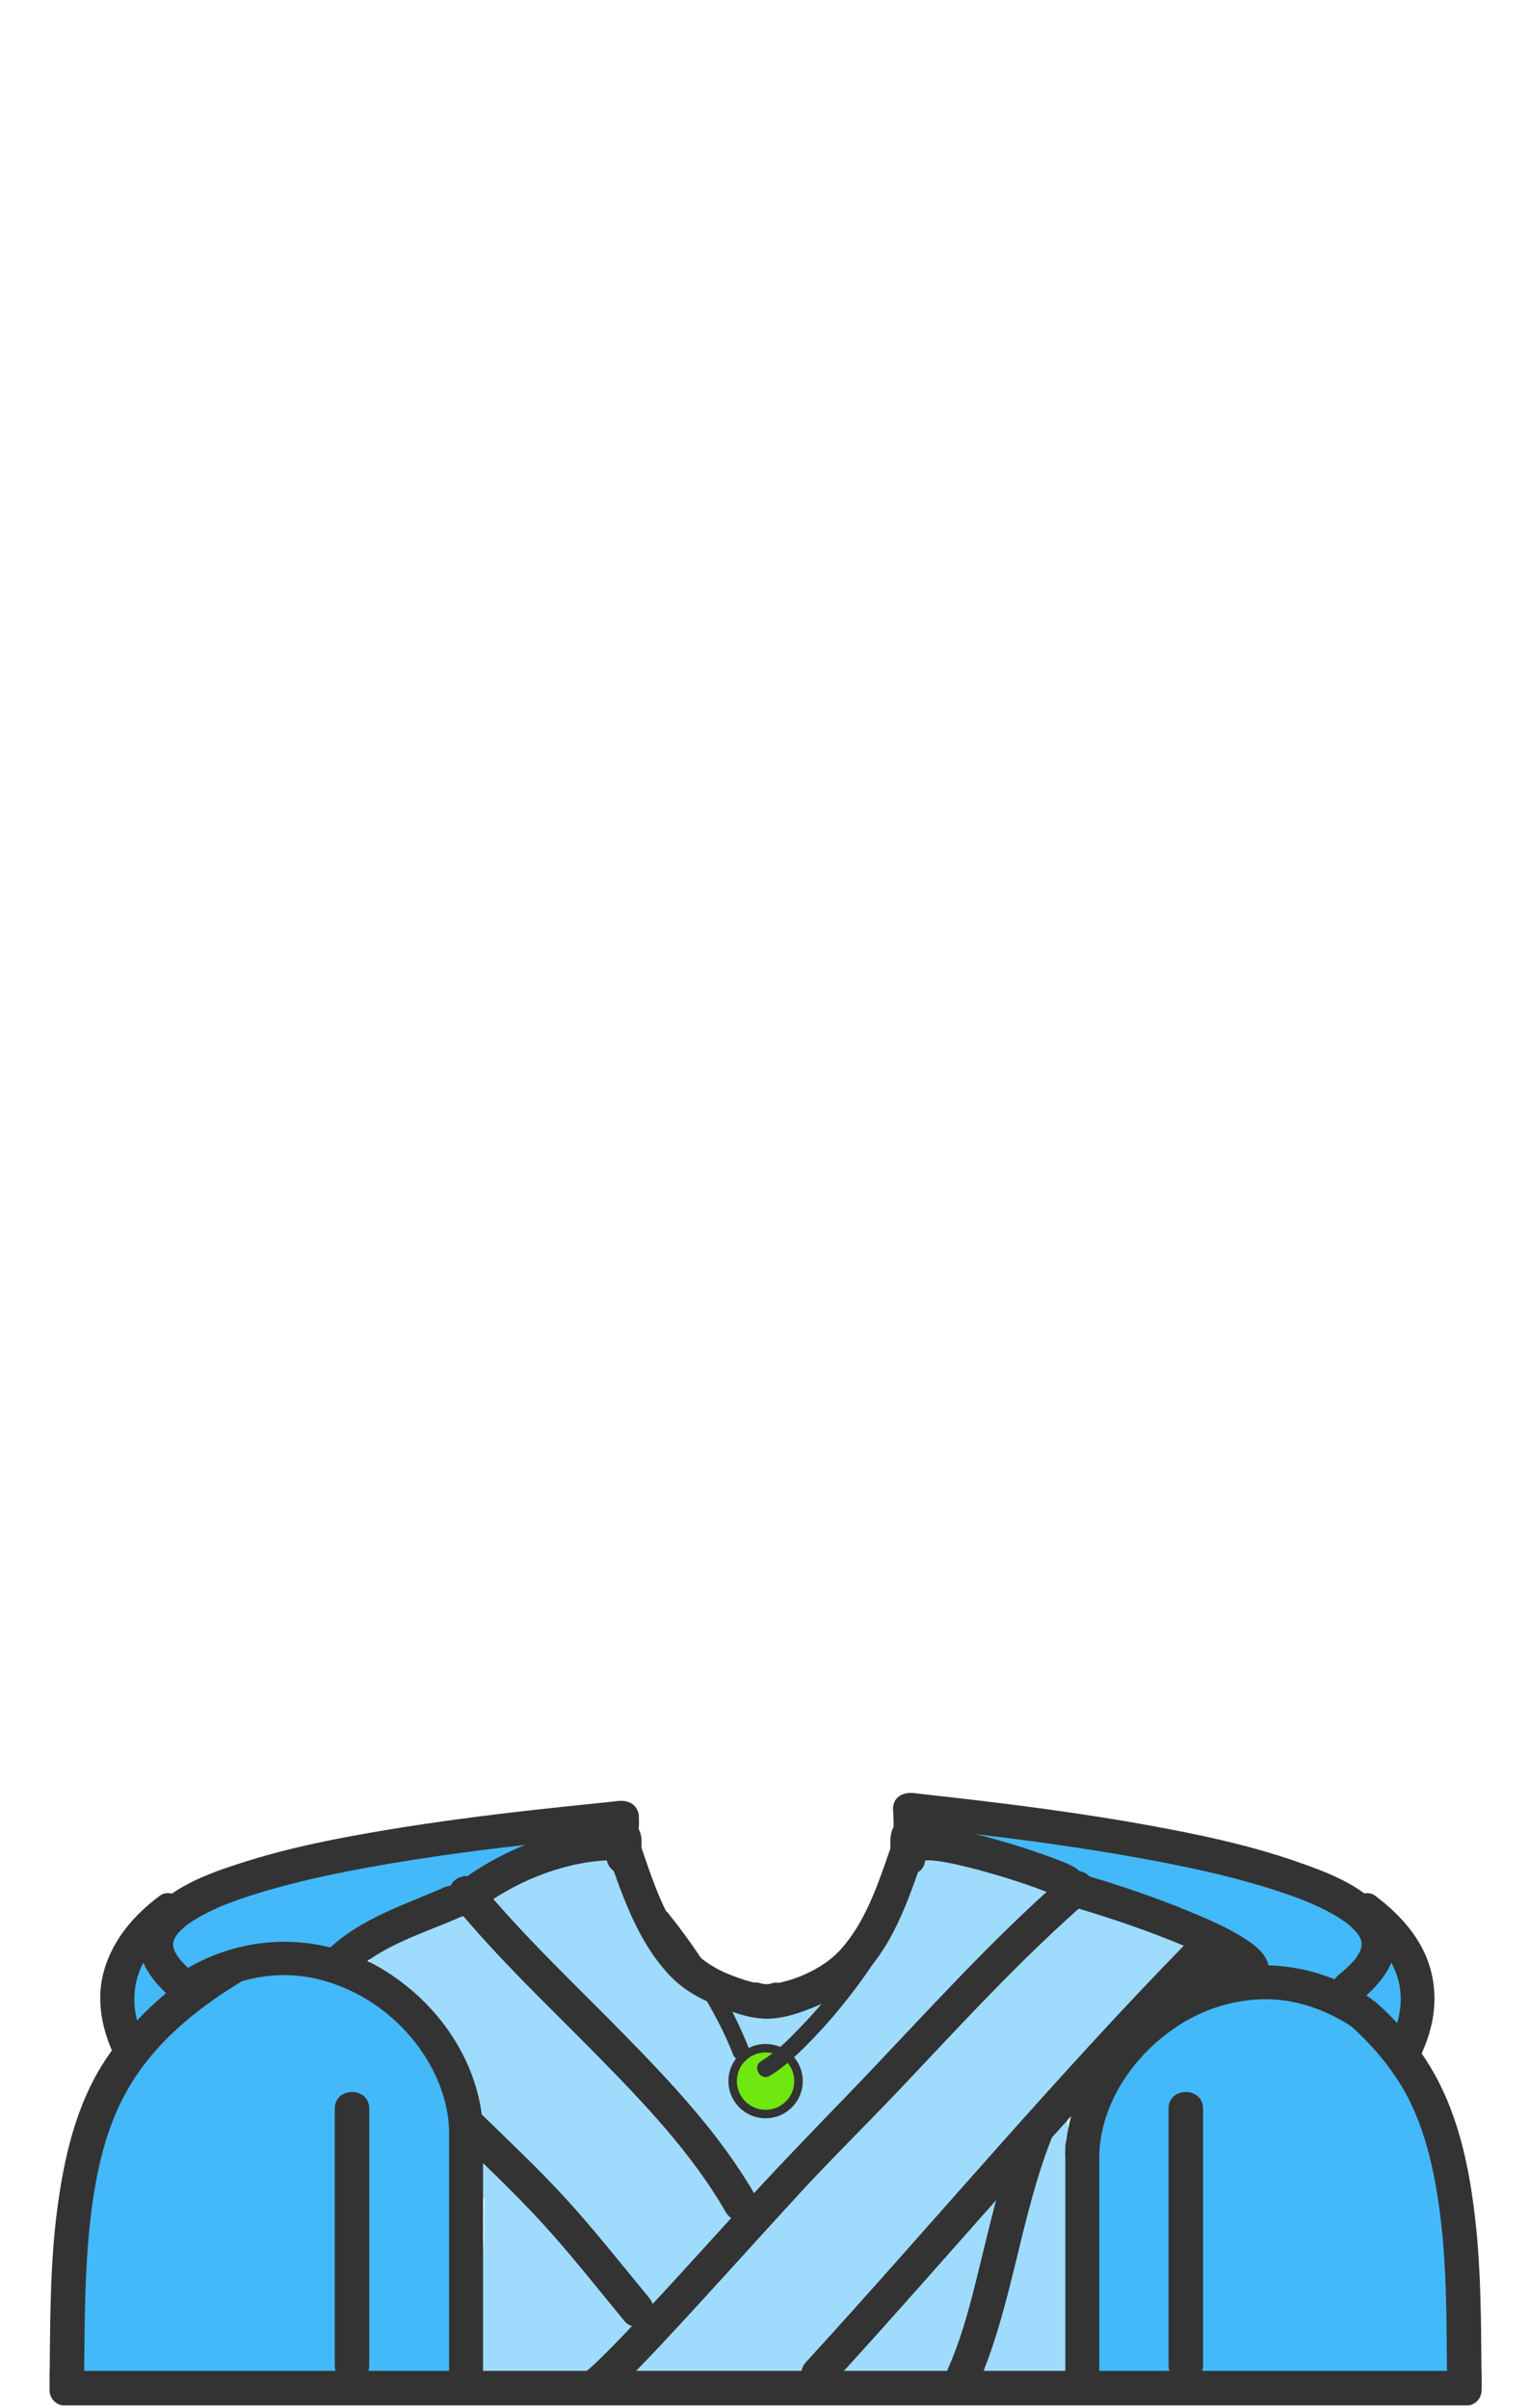 <?xml version="1.0" encoding="UTF-8"?>
<svg width="901px" height="1418px" viewBox="0 0 901 1418" version="1.1" xmlns="http://www.w3.org/2000/svg" xmlns:xlink="http://www.w3.org/1999/xlink">
    <!-- Generator: Sketch 51.3 (57544) - http://www.bohemiancoding.com/sketch -->
    <title>robe</title>
    <desc>Created with Sketch.</desc>
    <defs></defs>
    <g id="Page-1" stroke="none" stroke-width="1" fill="none" fill-rule="evenodd">
        <g id="robe" transform="translate(1, 1)">
            <path d="M727.177,1146.814 C718.789,1141.251 707.674,1140.513 697.588,1140.081 C678.331,1130.025 661.132,1115.562 639.931,1110.052 C628.181,1106.996 617.071,1104.445 606.073,1099.129 C594.516,1093.544 583.243,1087.961 570.344,1086.505 C565.086,1085.912 560.631,1091.075 560.224,1095.948 C559.851,1095.962 559.476,1095.957 559.104,1095.975 C555.611,1091.138 548.166,1088.792 543.519,1094.221 C530.906,1108.959 515.908,1122.89 508.068,1140.976 C506.737,1144.049 506.333,1147.259 507.524,1150.131 C506.8,1151.5 506.091,1152.876 505.397,1154.26 C502.602,1157.064 499.803,1159.864 496.953,1162.618 C494.756,1164.744 492.502,1166.811 490.195,1168.816 C489.159,1168.474 488.07,1168.325 486.98,1168.375 C485.666,1166.59 483.813,1165.229 481.614,1164.752 C469.757,1162.183 455.699,1168.146 446.359,1177.466 C433.687,1172.479 420.57,1168.933 407.012,1170.611 C405.923,1169.873 404.868,1169.085 403.852,1168.25 C400.234,1165.258 396.786,1162.065 393.525,1158.688 C391.53,1156.619 390.727,1155.687 389.525,1153.91 C389.261,1153.516 389.015,1153.11 388.788,1152.694 C389.301,1146.899 384.899,1142.959 380.048,1142.105 C376.84,1135.242 373.614,1128.425 369.709,1121.949 C368.028,1115.857 366.132,1109.839 363.253,1104.296 C363.768,1103.061 363.987,1101.646 363.779,1100.051 C363.66,1099.15 363.51,1098.253 363.33,1097.362 L363.416,1097.35 C362.774,1093.56 362.616,1089.651 362.062,1085.837 C361.423,1081.441 356.356,1078.378 352.266,1078.378 C349.911,1078.362 347.632,1079.203 345.851,1080.744 C342.007,1080.556 337.967,1081.46 334.301,1082.635 C332.487,1082.989 330.818,1083.672 329.205,1084.487 C322.809,1087.024 316.667,1090.175 310.474,1093.154 C309.028,1093.849 307.574,1094.524 306.111,1095.184 L305.589,1095.421 L305.235,1095.565 C304.459,1095.875 303.677,1096.169 302.889,1096.445 C299.207,1092.011 292.434,1090.138 288.193,1095.577 C287.66,1096.26 287.137,1096.95 286.623,1097.647 C286.616,1097.643 286.61,1097.639 286.604,1097.633 L286.447,1097.889 C283.259,1102.234 280.472,1106.758 277.906,1111.405 C276.99,1112.965 276.14,1114.562 275.358,1116.193 C273.21,1120.364 271.187,1124.613 269.173,1128.907 C263.249,1127.799 256.995,1127.822 251.1,1128.157 C242.499,1128.647 233.663,1130.032 225.909,1133.947 C222.1,1135.87 220.407,1140.631 221.098,1144.819 C219.982,1146.071 219.015,1147.456 218.284,1149.021 C215.366,1155.28 215.875,1163.014 221.487,1167.667 C225.227,1170.768 229.782,1172.079 234.425,1172.017 C244.194,1185.557 253.75,1199.248 263.962,1212.459 C265.786,1214.813 267.632,1217.152 269.497,1219.474 C271.524,1235.55 273.98,1251.566 277.078,1267.475 C278.797,1276.304 280.322,1286.012 284.234,1294.366 C283.909,1302.081 283.948,1309.83 283.984,1317.572 C283.571,1322.473 283.271,1327.381 283.218,1332.298 C279.367,1345.882 278.247,1360.516 279.119,1373.666 C279.308,1376.509 280.505,1378.822 282.231,1380.506 C282.252,1386.801 282.352,1393.099 282.506,1399.402 C282.641,1404.936 287.025,1409.56 292.665,1409.56 C298.407,1409.56 301.857,1405.314 302.712,1400.147 C302.837,1400.11 302.958,1400.059 303.081,1400.014 C303.519,1402.697 305.048,1405.202 307.854,1406.818 C317.819,1412.557 329.061,1414.107 340.402,1413.249 C351.891,1412.382 362.852,1408.765 374.23,1407.409 C376.467,1407.147 378.711,1406.952 380.96,1406.824 C381.725,1407.287 382.556,1407.631 383.425,1407.843 C394.36,1410.424 407.799,1411.181 419.57,1408.071 C422.222,1408.221 424.873,1408.348 427.525,1408.429 C442.74,1418.469 463.205,1412.434 479.852,1408.049 C505.158,1406.863 530.246,1402.158 555.606,1401.52 C566.138,1402.497 576.641,1402.874 587.049,1399.965 C589.079,1403.909 593.532,1406.822 598.778,1405.812 C599.269,1405.717 599.762,1405.612 600.257,1405.504 C604.367,1408.174 610.495,1407.67 613.898,1403.99 C614.511,1404.106 615.122,1404.254 615.727,1404.456 C620.546,1406.073 627.394,1402.632 628.224,1397.361 C635.12,1353.523 631.423,1309.359 629.264,1265.304 C629.189,1263.782 628.846,1262.444 628.312,1261.273 C628.093,1253.711 627.741,1246.153 627.255,1238.603 C632.183,1231.138 637.121,1223.689 642.333,1216.471 C653.911,1205.168 666.189,1194.175 674.607,1180.355 C676.701,1176.917 676.336,1172.433 674.028,1169.237 C674.145,1169.115 674.257,1168.99 674.374,1168.867 C675.05,1168.131 675.625,1167.308 676.082,1166.42 C677.951,1166.097 679.823,1165.805 681.694,1165.574 C688.757,1164.705 695.877,1164.508 702.996,1164.665 L703.094,1164.706 C704.817,1165.385 706.628,1165.354 708.331,1164.848 C712.916,1165.056 717.494,1165.375 722.049,1165.747 C732.831,1166.625 734.935,1151.958 727.177,1146.814 Z M370.496,1356.09 C360.765,1345.009 351.391,1333.626 342.98,1321.556 C346.331,1322.699 349.655,1323.919 352.95,1325.215 C353.676,1325.504 354.442,1325.682 355.221,1325.743 C361.056,1333.662 366.906,1341.569 373.122,1349.202 C372.09,1351.435 371.213,1353.737 370.496,1356.09 Z" id="Shape" fill-opacity="0.511" fill="#43B9F9" fill-rule="nonzero"></path>
            <path d="M370.962,1068.63 C370.379,1069.086 369.79,1069.529 369.199,1069.971 C369.807,1070.907 370.398,1071.7 370.962,1072.263 C374.519,1075.82 375.332,1065.212 370.962,1068.63 Z" id="Shape" fill="#54361F" fill-rule="nonzero"></path>
            <path d="M852.048,1376.753 C852.678,1375.601 853.395,1374.524 854.083,1373.373 C856.42,1369.465 855.852,1365.603 853.76,1362.771 C855.418,1340.21 853.233,1317.741 848.142,1295.735 C851.383,1292.592 852.821,1287.041 850.02,1283.202 C848.685,1281.369 847.371,1279.52 846.08,1277.656 C846.603,1276.42 846.832,1275.007 846.667,1273.431 C845.409,1261.554 841.297,1251.139 835.668,1241.503 C833.9,1234.944 832.223,1228.354 830.05,1221.966 C828.222,1216.598 822.614,1214.308 817.8,1215.034 C817.193,1214.476 816.567,1213.937 815.924,1213.42 C815.229,1212.866 814.473,1212.392 813.672,1212.007 C810.061,1207.714 806.438,1203.432 802.952,1199.082 C802.84,1198.901 802.741,1198.715 802.612,1198.544 C801.861,1197.557 801.077,1196.597 800.26,1195.664 C798.748,1193.718 797.274,1191.743 795.839,1189.74 C793.906,1187.034 791.239,1185.14 788.144,1184.772 C781.096,1179.749 772.983,1175.832 764.989,1174.315 C765.03,1173.945 765.056,1173.572 765.056,1173.193 C765.053,1168.739 764.875,1164.228 764.077,1159.963 C769.114,1162.361 774.164,1164.729 779.229,1167.067 C780.933,1167.853 782.709,1168.306 784.449,1168.339 C785.954,1169.485 787.433,1170.664 788.887,1171.875 C790.999,1173.634 793.041,1175.475 795.007,1177.395 C795.213,1178.152 795.5,1178.915 795.903,1179.676 C798.953,1185.455 803.084,1190.625 807.65,1195.278 C813.377,1201.115 824.714,1196.852 825.288,1189.34 C831.481,1188.248 835.524,1180.895 832.41,1174.163 C832.094,1173.48 831.756,1172.811 831.418,1172.142 C831.547,1169.609 830.778,1166.956 828.791,1164.658 C827.254,1162.883 825.52,1161.332 823.676,1159.916 C822.274,1158.068 820.818,1156.262 819.31,1154.499 C819.134,1154.299 818.951,1154.106 818.76,1153.92 C819.443,1149.88 817.347,1145.977 813.866,1143.428 C794.071,1128.92 777.377,1109.504 753.614,1101.577 C751.058,1100.33 748.467,1099.156 745.843,1098.058 C741.617,1096.292 737.297,1094.794 733.011,1093.216 C731.155,1093.757 729.255,1094.131 727.332,1094.332 C715.678,1095.566 703.246,1092.266 692.155,1087.519 C685.625,1090.383 677.83,1090.103 671.057,1086.526 C669.575,1085.744 668.077,1084.994 666.562,1084.278 C665.623,1083.927 662.689,1082.742 662.023,1082.514 C658.096,1081.177 654.128,1079.966 650.104,1078.954 C641.477,1076.784 632.677,1074.881 623.884,1073.511 C610.491,1071.424 597.571,1067.378 584.539,1063.766 C579.233,1067.015 572.547,1068.076 565.884,1066.845 C557.964,1065.381 550.471,1062.308 542.551,1060.845 C539.762,1060.329 537.258,1059.174 535.082,1057.571 C534.177,1059 533.64,1060.663 533.484,1062.371 C533.229,1062.703 532.994,1063.043 532.784,1063.398 C530.448,1067.388 531.242,1070.159 534.217,1073.524 C535.23,1074.98 536.207,1076.455 537.421,1077.773 C541.1,1081.765 547.202,1081.436 551.186,1078.278 C552.348,1077.544 553.582,1076.93 554.812,1076.313 C555.265,1076.082 555.696,1075.808 556.097,1075.496 C567.708,1078.931 578.958,1083.543 590.607,1086.902 C593.182,1088.418 595.9,1089.68 598.795,1090.882 C600.872,1091.745 603.096,1091.527 605.1,1090.652 C611.202,1092.426 617.431,1093.686 623.673,1094.904 C628.461,1097.37 633.139,1100.042 637.694,1102.915 C647.86,1109.345 659.688,1113.096 670.849,1117.382 C682.137,1121.718 692.812,1127.104 704.413,1130.682 C707.884,1131.752 711.373,1132.756 714.863,1133.754 C715.218,1133.973 715.582,1134.201 715.936,1134.418 C723.38,1138.951 730.982,1143.209 738.686,1147.278 C737.33,1150.833 737.687,1155.061 740.802,1158.138 C740.793,1158.983 740.872,1159.828 741.036,1160.657 C741.436,1162.661 741.855,1164.653 742.325,1166.63 C742.238,1166.575 742.161,1166.506 742.073,1166.455 C736.984,1163.474 731.365,1165.589 728.175,1170.101 C727.458,1171.114 726.73,1172.254 725.969,1173.423 C714.542,1168.727 701.882,1174.699 692.107,1181.926 C689.585,1178.905 685.357,1176.814 681.42,1178.3 C659.151,1186.706 652.221,1214.161 648.062,1235.18 C642.005,1265.779 635.676,1297.099 641.139,1328.281 C641.584,1330.829 642.987,1332.695 644.848,1333.906 C640.01,1344.086 640.746,1356.248 641.961,1367.161 C642.751,1374.237 644.108,1381.177 645.078,1388.136 C641.363,1395 644.469,1402.851 647.582,1409.27 C651.581,1417.519 662.648,1414.763 665.713,1407.712 C669.347,1408.514 673.377,1407.462 675.867,1404.272 C680.711,1405.322 685.628,1405.864 690.207,1404.458 C690.776,1404.278 691.33,1404.055 691.865,1403.79 C693.149,1404.458 694.636,1404.844 696.31,1404.82 C703.976,1404.716 711.489,1403.444 718.977,1402.027 C723.514,1401.927 728.045,1401.711 732.543,1401.246 C739.077,1407.33 748.784,1409.936 757.272,1411.568 C766.793,1413.4 776.778,1414.321 786.376,1412.584 C791.641,1411.632 794.619,1405.508 793.586,1400.613 C797.236,1401.025 800.911,1401.317 804.596,1401.495 C818.19,1404.537 832.048,1406.527 845.298,1402.427 C851.225,1400.593 854.146,1394.108 851.99,1388.773 C851.947,1388.418 851.886,1388.066 851.807,1387.717 C852.91,1385.163 852.899,1382.317 851.685,1379.624 C851.775,1378.91 851.861,1378.195 851.954,1377.48 C851.996,1377.179 852.025,1376.951 852.048,1376.753 Z M358.5,1068.5 C351.045,1068.64 343.601,1068.513 336.16,1068.248 C334.743,1068.382 333.326,1068.521 331.913,1068.692 C331.429,1068.751 331.067,1068.793 330.789,1068.825 C327.993,1069.233 325.2,1069.658 322.408,1070.096 C314.293,1071.367 306.166,1072.605 297.999,1073.5 L297.355,1073.569 L296.769,1073.671 C294.975,1073.979 293.182,1074.294 291.394,1074.643 C288.414,1075.225 285.44,1075.844 282.456,1076.406 C267.234,1079.269 252.196,1080.296 236.776,1081.101 C233.268,1081.284 229.75,1081.398 226.248,1081.688 C225.084,1081.785 219.21,1082.668 225.314,1081.644 C223.606,1081.93 221.763,1082.134 220.112,1082.679 C212.775,1085.1 206.995,1087.578 199,1088 C195.865,1088.165 192.858,1087.562 190.113,1086.375 C186.04,1088.893 182.059,1091.557 178.178,1094.361 C176.551,1093.335 174.675,1092.693 172.79,1092.601 C163.47,1092.145 150.519,1096.28 143.15,1103.997 C136.015,1107.002 129.407,1112.253 123.617,1117.372 C116.6,1119.442 109.953,1124.26 104.518,1129.116 C93.863,1130.185 85.22,1139.385 79.556,1149.287 C72.998,1160.751 66.059,1178.9 70.886,1192.149 L70.956,1192.119 C71.235,1192.934 71.552,1193.753 71.91,1194.576 C76.497,1205.118 94.402,1197.521 90.477,1186.748 C89.839,1184.995 89.758,1182.833 89.979,1180.625 C90.041,1180.631 90.101,1180.641 90.163,1180.645 C99.296,1181.257 106.108,1175.233 111.084,1167.311 C112.755,1166.608 114.384,1165.791 115.964,1164.87 C113.078,1169.701 110.9,1174.879 110.47,1180.486 C99.309,1191.938 89.816,1205.08 78.915,1216.806 C78.655,1217.085 78.416,1217.37 78.193,1217.66 C76.808,1218.127 75.444,1218.944 74.173,1220.193 C69.705,1224.589 66.386,1229.97 63.714,1235.733 C60.935,1236.913 58.654,1239.222 58.016,1242.285 C53.797,1262.561 44.674,1281.452 41.085,1301.885 C40.734,1303.879 40.831,1305.876 41.368,1307.685 C39.843,1312.599 38.683,1317.647 38.013,1322.872 C37.447,1327.275 41.532,1331.585 45.471,1332.668 C46.265,1332.886 47.028,1332.995 47.768,1333.028 C47.033,1339.376 46.452,1345.736 46.402,1352.136 C46.374,1355.687 46.513,1359.575 47.152,1363.358 C46.478,1364.66 46.131,1366.105 46.14,1367.571 C46.217,1380.058 47.647,1392.537 49.89,1404.811 C50.692,1409.203 55.471,1412.27 59.686,1412.27 C65.694,1412.27 69.224,1407.613 69.845,1402.112 C69.906,1401.575 69.952,1401.038 70.001,1400.504 C71.947,1399.602 73.557,1398.106 74.6,1396.231 C74.774,1396.131 74.94,1396.021 75.108,1395.912 C77.335,1399.424 80.21,1402.475 83.704,1403.78 C87.843,1406.388 93.64,1407.281 98.136,1407.707 C120.239,1409.791 141.937,1404.318 163.985,1404.144 C167.589,1404.116 170.194,1402.561 171.813,1400.33 C171.918,1400.35 172.014,1400.379 172.12,1400.394 C193.039,1403.592 214.907,1401.421 235.105,1408.521 C237.887,1409.499 240.362,1409.197 242.362,1408.106 C248.316,1411.027 257.237,1408.209 257.433,1399.65 C262.389,1400.707 267.949,1398.417 269.274,1392.623 C269.734,1390.576 270.129,1388.514 270.457,1386.442 C272.047,1384.645 273.03,1382.303 273.024,1379.763 C272.989,1366.552 272.282,1353.367 271.629,1340.18 C273.61,1338.465 274.976,1336.037 275.055,1333.032 C275.595,1312.565 272.386,1292.376 270.314,1272.077 C269.96,1268.618 268.394,1265.498 265.799,1263.655 C265.565,1261.665 265.328,1259.675 265.089,1257.685 C265.405,1257.44 265.71,1257.185 265.984,1256.912 C272.676,1250.215 269.112,1236.525 267.242,1228.281 C265.113,1218.894 261.26,1209.746 256.513,1201.395 C248.242,1186.844 235.028,1173.571 218.792,1168.489 C209.805,1163.087 200.027,1159.098 189.72,1158.299 C187.461,1158.123 185.168,1159.069 183.367,1160.543 L182.266,1160.045 C192.287,1152.802 200.898,1142.906 210.682,1135.802 C214.088,1133.329 217.686,1131.133 221.505,1129.358 C224.982,1127.742 232.832,1128.647 237.738,1127.874 C243.063,1127.034 247.257,1124.678 250.951,1120.776 C251.936,1119.736 252.843,1118.631 253.829,1117.594 C253.547,1117.945 253.931,1117.724 254.172,1117.498 C254.879,1117.448 255.936,1117.312 256.091,1117.323 C262.572,1117.706 265.821,1112.92 265.878,1107.896 C266.585,1107.332 267.305,1106.784 268.037,1106.253 C273.981,1103.713 279.955,1101.243 285.957,1098.844 C291.172,1097.871 296.484,1097.415 301.722,1096.537 C310.067,1095.138 317.962,1091.324 325.764,1088.218 C329.569,1086.701 333.716,1085.009 337.942,1083.991 C343.38,1084.312 348.821,1084.574 354.287,1083.434 C358.377,1082.579 360.756,1079.268 361.4,1075.595 C361.717,1075.353 362.356,1074.848 362.532,1074.723 C364.779,1073.15 367.008,1071.604 369.197,1069.971 C368.565,1068.998 367.912,1067.868 367.246,1066.664 C364.472,1067.819 361.505,1068.442 358.5,1068.5 Z" id="Shape" fill="#43B9F9" fill-rule="nonzero"></path>
            <circle id="Oval" stroke="#333333" stroke-width="5" fill="#6EE80F" fill-rule="nonzero" cx="449.841" cy="1224.663" r="19.397"></circle>
            <path d="M452.314,1221.534 C461.686,1215.865 469.759,1207.902 477.338,1200.086 C487.564,1189.538 496.929,1178.139 505.605,1166.29 C513.784,1155.12 521.384,1143.29 526.901,1130.559 C530.735,1121.711 534.492,1110.99 531.488,1101.338 C529.579,1095.201 519.924,1097.821 521.845,1103.996 C524.228,1111.652 520.308,1121.094 517.058,1128.228 C511.551,1140.32 504.078,1151.536 496.248,1162.228 C488.315,1173.062 479.572,1183.336 470.267,1193.014 C463.314,1200.245 455.905,1207.674 447.267,1212.899 C441.759,1216.231 446.782,1224.881 452.314,1221.534 Z M440.39,1206.405 C429.15,1177.426 411.758,1149.833 392.373,1125.637 C388.34,1120.604 381.312,1127.728 385.302,1132.707 C394.604,1144.317 402.828,1156.796 410.516,1169.52 C418.149,1182.154 425.4,1195.279 430.747,1209.063 C433.053,1215.009 442.725,1212.426 440.39,1206.405 Z M871.397,1392.266 C871.142,1365.131 871.06,1337.977 868.277,1310.953 C865.292,1281.959 859.855,1252.244 846.68,1226.004 C837.258,1207.234 823.954,1191.303 808.5,1177.518 C802.058,1181.152 795.161,1184.506 788.163,1186.758 C801.547,1197.761 813.458,1210.364 822.865,1225.202 C838.013,1249.074 843.956,1277.814 847.349,1305.528 C850.865,1334.278 850.844,1363.322 851.078,1392.265 C851.108,1395.88 851.148,1399.497 851.188,1403.104 C851.26,1408.427 854.643,1411.586 858.647,1412.582 C860.495,1413.05 862.465,1413.04 864.293,1412.582 C868.266,1411.587 871.567,1408.428 871.506,1403.104 C871.468,1399.488 871.427,1395.881 871.397,1392.266 Z" id="Shape" fill="#333333" fill-rule="nonzero"></path>
            <path d="M871.508,1406.152 C871.57,1411.476 868.268,1414.634 864.295,1415.631 L35.389,1415.631 C31.417,1414.635 28.115,1411.477 28.176,1406.152 C28.217,1402.546 28.257,1398.928 28.288,1395.312 L871.398,1395.312 C871.427,1398.929 871.468,1402.536 871.508,1406.152 Z" id="Shape" fill="#333333" fill-rule="nonzero"></path>
            <path d="M687.147,1240.899 L687.147,1391.908 C687.147,1405.011 707.465,1405.011 707.465,1391.908 L707.465,1389.898 C707.465,1376.794 687.147,1376.794 687.147,1389.898 L687.147,1391.908 C687.147,1405.011 707.465,1405.011 707.465,1391.908 L707.465,1240.899 C707.466,1227.797 687.147,1227.797 687.147,1240.899 Z M196.133,1240.899 L196.133,1391.908 C196.133,1405.011 216.451,1405.011 216.451,1391.908 L216.451,1389.898 C216.451,1376.794 196.133,1376.794 196.133,1389.898 L196.133,1391.908 C196.133,1405.011 216.451,1405.011 216.451,1391.908 L216.451,1240.899 C216.451,1227.797 196.133,1227.797 196.133,1240.899 Z M120.877,1155.019 C99.122,1169.413 79.35,1186.465 63.925,1207.973 C45.507,1233.655 37.735,1264.73 33.316,1295.594 C28.725,1327.634 28.592,1359.97 28.288,1392.266 C28.257,1395.881 28.217,1399.498 28.176,1403.105 C28.115,1408.428 31.417,1411.587 35.389,1412.583 C37.217,1413.041 39.188,1413.051 41.037,1412.583 C45.039,1411.588 48.422,1408.429 48.494,1403.105 C48.535,1399.489 48.576,1395.881 48.605,1392.266 C48.849,1365.131 48.94,1337.977 51.724,1310.953 C54.518,1283.798 59.861,1255.352 73.22,1231.256 C90.13,1200.717 118.129,1179.177 148.157,1161.884 C138.981,1160.11 129.795,1157.929 120.877,1155.019 Z" id="Shape" fill="#333333" fill-rule="nonzero"></path>
            <g id="Group" transform="translate(58, 1054)" fill="#333333" fill-rule="nonzero">
                <path d="M568.002,49.723 C522.1,89.76 481.939,135.488 439.687,179.208 C417.797,201.857 396.024,224.422 374.823,247.739 C355.391,269.111 336.052,290.573 316.276,311.628 C308.943,319.436 301.56,327.214 293.866,334.67 C291.425,337.034 288.944,339.367 286.326,341.537 C284.331,343.189 287.438,340.717 286.684,341.279 C286.308,341.56 285.92,341.824 285.526,342.078 C283.466,343.402 288.148,341.414 288.605,341.472 C283.183,340.786 278.605,346.539 278.605,351.472 C278.605,357.441 283.198,360.788 288.605,361.472 C296.226,362.436 304.617,352.13 309.378,347.477 C319.658,337.43 329.445,326.871 339.221,316.336 C363.63,290.033 387.518,263.253 411.825,236.857 C431.913,215.043 453.114,194.328 473.463,172.757 C508.678,135.428 543.416,97.643 582.144,63.865 C586.254,60.28 585.8,53.379 582.144,49.722 C578.096,45.674 572.106,46.144 568.002,49.723 Z" id="Shape"></path>
                <path d="M208.393,66.913 C234.032,98.219 263.637,126.049 291.972,154.851 C320.017,183.358 348.274,212.878 368.348,247.741 C374.78,258.912 392.065,248.844 385.618,237.647 C365.273,202.315 336.828,172.093 308.475,143.115 C279.431,113.431 248.89,84.952 222.536,52.771 C219.078,48.548 211.96,49.205 208.393,52.771 C204.255,56.909 204.942,62.7 208.393,66.913 Z M641.142,87.817 C562.834,167.732 491.09,253.662 415.624,336.191 C406.941,345.687 421.046,359.871 429.767,350.334 C505.233,267.805 576.976,181.874 655.285,101.96 C664.313,92.745 650.18,78.594 641.142,87.817 Z" id="Shape"></path>
                <path d="M541.05,198.894 C531.763,222.345 525.892,246.933 519.923,271.384 C514.305,294.399 508.956,317.97 499.392,339.739 C497.2,344.729 497.879,350.433 502.98,353.421 C507.271,355.935 514.468,354.826 516.662,349.833 C537.153,303.192 541.617,251.481 560.336,204.21 C562.346,199.135 558.178,193.236 553.352,191.909 C547.663,190.345 543.055,193.83 541.05,198.894 Z M208.393,202.352 C226.103,219.646 244.231,236.646 260.919,254.948 C277.701,273.354 293.113,293.042 308.962,312.24 C312.437,316.448 319.526,315.817 323.105,312.24 C327.231,308.113 326.572,302.297 323.105,298.097 C307.251,278.895 291.81,259.247 275.061,240.806 C258.412,222.474 240.241,205.499 222.536,188.209 C213.306,179.197 199.153,193.328 208.393,202.352 Z" id="Shape"></path>
                <path d="M225.464,344.787 L225.464,195.28 C225.464,182.383 205.464,182.383 205.464,195.28 L205.464,344.787 C205.464,357.685 225.464,357.685 225.464,344.787 Z" id="Shape"></path>
                <path d="M225.464,198.511 C223.423,159.086 198.734,123.944 165.236,104.162 C127.842,82.08 81.955,83.756 45.851,107.588 C35.141,114.658 45.147,131.985 55.946,124.858 C71.382,114.669 88.587,108.487 107.176,108.227 C124.062,107.991 140.55,113.04 155.142,121.432 C182.696,137.278 203.837,167.07 205.465,198.511 C206.128,211.342 226.131,211.406 225.464,198.511 Z M588.359,347.736 L588.359,209.503 C588.359,196.606 568.359,196.606 568.359,209.503 L568.359,347.736 C568.359,360.634 588.359,360.634 588.359,347.736 Z" id="Shape"></path>
                <path d="M588.359,212.734 C590.002,181.019 611.216,151.874 638.682,135.654 C652.828,127.3 668.914,122.678 685.295,122.45 C704.265,122.184 722.187,128.723 737.878,139.081 C748.677,146.209 758.683,128.882 747.972,121.811 C729.683,109.738 708.616,102.756 686.648,102.45 C666.312,102.165 646.119,108.303 628.588,118.385 C594.984,137.71 570.383,173.645 568.359,212.735 C567.691,225.63 587.695,225.564 588.359,212.734 Z M304.644,5.729 C309.424,5.083 305.237,5.636 304.052,5.774 C302.596,5.944 301.138,6.102 299.68,6.258 C295.923,6.662 292.164,7.045 288.405,7.432 C277.762,8.527 267.121,9.637 256.487,10.823 C227.229,14.085 198.011,17.864 168.966,22.682 C140.128,27.465 111.2,33.118 83.332,42.074 C63.694,48.385 40.056,56.626 27.833,74.446 C14.569,93.786 30.693,113.223 45.851,124.858 C50.187,128.186 57.038,125.53 59.533,121.27 C62.55,116.121 60.261,110.901 55.946,107.588 C58.079,109.226 54.657,106.512 54.115,106.054 C53.122,105.21 52.151,104.341 51.204,103.447 C49.379,101.735 47.675,99.898 46.105,97.949 C48.252,100.615 46.043,97.787 45.586,97.097 C45.074,96.313 44.598,95.505 44.159,94.678 C43.949,94.286 43.757,93.886 43.567,93.485 C42.798,91.87 44.55,95.936 43.909,94.299 C43.571,93.415 43.293,92.509 43.076,91.588 C42.427,88.921 43.034,91.809 43.014,91.592 C42.953,90.851 42.939,90.106 42.975,89.363 C43.08,86.512 42.513,91.684 42.934,89.471 C43.096,88.622 43.348,87.792 43.63,86.977 C44.358,84.873 42.392,89.493 43.684,86.926 C44.04,86.22 44.452,85.543 44.878,84.877 C45.098,84.534 45.335,84.201 45.57,83.868 C46.572,82.454 43.928,85.931 45.026,84.561 C45.672,83.768 46.354,83.005 47.07,82.275 C48.388,80.908 49.83,79.664 51.311,78.477 C48.551,80.689 51.491,78.375 52.171,77.896 C53.209,77.171 54.266,76.472 55.341,75.802 C59.637,73.097 64.197,70.822 68.82,68.734 C69.489,68.432 73.508,66.727 70.758,67.876 C72.047,67.341 73.341,66.821 74.641,66.314 C77.595,65.165 80.572,64.077 83.57,63.049 C89.804,60.896 96.124,58.994 102.476,57.22 C131.384,49.143 161.079,43.873 190.723,39.351 C206.734,36.909 217.313,35.503 232.831,33.591 C245.393,32.044 257.971,30.63 270.557,29.289 C283.69,27.891 296.87,26.781 309.96,25.013 C315.373,24.282 318.242,17.427 316.944,12.712 C315.355,6.936 310.041,4.999 304.644,5.729 Z" id="Shape"></path>
                <path d="M35.185,61.413 C20.278,72.581 8.046,86.47 2.535,104.57 C-2.766,121.98 0.825,140.31 8.63,156.314 C11.018,161.211 17.879,162.499 22.312,159.902 C27.273,156.996 28.289,151.12 25.899,146.22 C20.308,134.756 18.379,122.261 21.82,109.887 C25.363,97.142 34.894,86.461 45.279,78.682 C49.632,75.42 51.859,70.108 48.866,65 C46.348,60.7 39.558,58.137 35.185,61.413 Z M474.298,20.374 C491.499,22.704 508.797,24.343 526.027,26.454 C532.462,27.243 538.893,28.062 545.321,28.911 L547.761,29.235 C550.529,29.604 545.607,28.944 548.393,29.32 C553.773,30.047 559.149,30.8 564.521,31.578 C579.536,33.749 594.519,36.139 609.453,38.808 C638.397,43.985 667.4,50.056 695.339,59.341 C701.231,61.299 707.06,63.449 712.791,65.839 C710.103,64.719 714.162,66.455 714.828,66.754 C716.041,67.298 717.244,67.864 718.443,68.439 C720.894,69.617 723.307,70.873 725.677,72.207 C727.687,73.339 729.653,74.546 731.572,75.827 C732.467,76.429 733.349,77.05 734.218,77.69 C734.769,78.094 736.317,79.335 733.841,77.387 C734.367,77.801 734.881,78.232 735.392,78.664 C736.827,79.883 738.181,81.195 739.446,82.59 C740.044,83.247 742.054,85.896 739.814,82.923 C740.394,83.693 740.918,84.502 741.413,85.329 C741.753,85.895 742.055,86.484 742.344,87.078 C743.383,89.203 741.427,84.62 742.214,86.821 C742.425,87.412 742.59,88.018 742.741,88.627 C743.402,91.281 742.77,88.224 742.802,88.539 C742.921,89.746 742.474,94.127 743.032,90.023 C742.833,91.486 742.417,92.911 741.908,94.294 C741.555,95.253 743.092,91.801 741.866,94.288 C741.52,94.974 741.147,95.647 740.748,96.304 C740.331,97.004 739.871,97.679 739.405,98.347 C738.033,100.311 740.805,96.726 738.701,99.228 C737.306,100.884 735.774,102.419 734.198,103.901 C733.402,104.642 732.59,105.365 731.761,106.069 C731.222,106.533 727.804,109.237 729.953,107.588 C725.638,110.901 723.349,116.12 726.365,121.27 C728.86,125.53 735.711,128.186 740.047,124.858 C755.632,112.894 770.727,93.947 758.038,74.199 C746.395,56.077 722.191,47.445 702.874,40.806 C675.182,31.29 646.273,25.262 617.514,20.019 C588.403,14.712 559.084,10.57 529.724,6.912 C518.754,5.546 507.773,4.271 496.787,3.032 C492.828,2.586 488.868,2.145 484.91,1.693 C483.433,1.525 481.957,1.353 480.481,1.177 C479.269,1.031 474.781,0.434 479.614,1.089 C474.217,0.358 468.902,2.297 467.313,8.073 C466.016,12.789 468.885,19.642 474.298,20.374 Z" id="Shape"></path>
                <path d="M740.62,78.683 C751.197,86.608 760.184,97.099 764.078,109.888 C767.784,122.059 765.487,134.967 759.999,146.221 C757.609,151.12 758.625,156.996 763.587,159.903 C768.021,162.5 774.88,161.213 777.269,156.315 C785.218,140.015 788.287,122.275 783.365,104.571 C778.346,86.522 765.361,72.386 750.715,61.414 C746.342,58.138 739.553,60.701 737.033,65.002 C734.04,70.108 736.267,75.421 740.62,78.683 Z M148.275,107.472 C165.486,90.659 190.75,83.489 212.284,73.987 C217.273,71.786 218.388,64.602 215.871,60.305 C212.887,55.21 207.176,54.517 202.189,56.717 C179.205,66.86 152.821,75.072 134.132,93.329 C124.895,102.354 139.047,116.485 148.275,107.472 Z" id="Shape"></path>
                <path d="M221.263,70.721 C242.477,54.061 271.422,41.873 298.511,40.632 C311.353,40.044 311.41,20.041 298.511,20.632 C265.683,22.136 232.754,36.449 207.121,56.578 C202.827,59.951 203.614,67.213 207.121,70.721 C211.318,74.917 216.98,74.084 221.263,70.721 Z M466.956,10.731 C467.139,14.688 467.382,18.679 467.14,22.639 C467.03,23.789 467.092,23.354 467.328,21.333 L467.257,21.633 C467.673,20.213 468.442,18.923 469.493,17.882 C464.706,23.281 480.222,9.444 470.868,16.667 C463.694,22.208 465.29,31.185 465.771,39.278 C466.533,52.092 486.538,52.167 485.771,39.278 C485.54,35.382 485.246,31.456 485.406,27.55 C485.497,26.404 485.424,26.85 485.185,28.889 C485.037,29.873 482.374,32.845 481.051,33.868 C479.973,34.7 478.047,35.118 479.036,34.719 C481.966,33.539 481.071,34.025 483.542,32.097 C489.073,27.781 487.226,16.586 486.955,10.731 C486.362,-2.109 466.359,-2.167 466.956,10.731 Z" id="Shape"></path>
                <path d="M467.145,28.492 C459.502,50.068 452.641,73.49 437.643,91.33 C431.105,99.107 423.49,104.019 414.291,108.099 C409.593,110.183 404.473,111.723 399.439,112.896 C396.868,113.495 396.222,113.563 394.024,113.697 C392.999,113.76 391.974,113.718 390.951,113.668 C392.933,113.766 389.762,113.315 389.231,113.136 C376.986,108.972 371.774,128.294 383.915,132.421 C394.916,136.161 408.082,131.899 418.407,127.873 C429.959,123.369 440.215,117.577 448.928,108.635 C468.663,88.379 477.222,59.805 486.429,33.81 C488.25,28.668 484.414,22.876 479.445,21.509 C473.904,19.983 468.963,23.358 467.145,28.492 Z M297.302,18.263 C296.985,24.96 295.35,34.399 302.277,38.477 C306.937,41.221 314.087,39.559 316.335,34.353 C316.795,33.287 317.249,32.255 317.64,31.174 C317.696,31.018 317.754,30.862 317.814,30.708 C317.217,32.255 316.908,33.428 315.549,34.567 L311.136,37.138 L311.178,37.128 L303.472,36.12 L303.512,36.141 L299.924,32.554 C299.106,30.226 298.803,29.523 299.014,30.443 C298.749,28.084 298.65,27.418 298.719,28.445 C298.762,29.163 298.735,29.886 298.721,30.604 C298.667,33.351 298.483,36.098 298.317,38.84 C297.987,44.286 303.115,48.84 308.317,48.84 C314.018,48.84 317.987,44.278 318.317,38.84 C318.704,32.45 320.59,22.569 313.567,18.851 C308.86,16.359 301.936,17.565 299.591,22.865 C299.128,23.913 298.681,24.949 298.294,26.02 C298.236,26.181 298.177,26.34 298.116,26.499 C299.074,23.998 299.247,23.253 302.325,21.202 L307.372,19.837 L307.324,19.841 L312.371,21.207 C312.356,21.197 312.341,21.188 312.326,21.18 L315.913,24.768 C316.752,27.077 317.049,27.773 316.803,26.859 C317.079,29.203 317.17,29.861 317.074,28.832 C317.009,28.1 317.021,27.357 317.021,26.622 C317.02,23.835 317.17,21.046 317.302,18.263 C317.56,12.814 312.558,8.263 307.302,8.263 C301.655,8.263 297.56,12.819 297.302,18.263 Z" id="Shape"></path>
                <path d="M297.659,33.371 C306.972,59.659 315.668,87.409 335.16,108.196 C343.871,117.486 354.68,122.974 366.355,127.604 C376.297,131.545 389.856,136.175 400.482,132.419 C405.617,130.605 408.99,125.656 407.466,120.118 C406.099,115.145 400.308,111.316 395.165,113.134 C394.436,113.392 393.729,113.578 392.972,113.732 C395.398,113.241 392.549,113.614 392.104,113.616 C389.39,113.628 389.665,113.529 387.338,113.087 C381.977,112.066 376.755,110.273 371.672,108.318 C362.828,104.918 354.977,100.105 348.333,93.019 C331.837,75.427 324.804,50.239 316.944,28.054 C315.126,22.921 310.185,19.545 304.643,21.07 C299.674,22.438 295.837,28.229 297.659,33.371 Z M485.879,40.792 C488.68,39.949 483.698,40.815 486.376,40.657 C487.61,40.585 488.853,40.649 490.085,40.722 C490.817,40.765 495.281,41.294 492.746,40.944 C494.822,41.231 496.886,41.605 498.944,41.996 C507.795,43.671 516.525,46.01 525.176,48.497 C533.811,50.974 542.364,53.73 550.822,56.759 C552.51,57.365 554.191,57.993 555.867,58.634 C556.725,58.962 561.737,61.03 559.109,59.905 C561.073,60.746 563.079,61.622 564.862,62.811 C575.625,69.992 585.627,52.661 574.956,45.541 C569.875,42.15 563.579,40.213 557.89,38.109 C548.884,34.781 539.712,31.886 530.494,29.21 C521.244,26.525 511.89,24.101 502.412,22.364 C495.575,21.112 487.44,19.435 480.562,21.506 C468.245,25.214 473.497,44.519 485.879,40.792 Z" id="Shape"></path>
                <path d="M576.733,69.237 C595.164,74.734 613.408,80.985 631.281,88.091 C639.99,91.554 648.848,95.452 657.357,100.102 C659.03,101.016 660.67,101.987 662.292,102.988 C663.034,103.447 663.762,103.928 664.488,104.412 C664.884,104.676 667.758,106.803 665.676,105.184 C666.748,106.024 667.763,106.934 668.714,107.908 C669.192,108.392 670.464,110.074 668.631,107.64 C669.029,108.168 669.348,108.747 669.638,109.34 C672.035,114.233 678.88,115.528 683.32,112.928 C688.275,110.026 689.306,104.141 686.908,99.246 C683.614,92.524 676.212,87.946 670.006,84.28 C660.525,78.679 650.251,74.392 640.087,70.215 C621.149,62.431 601.67,55.802 582.051,49.951 C569.659,46.257 564.404,65.561 576.733,69.237 Z" id="Shape"></path>
                <path d="M659.5,96.5 C659.141,96.5 658.796,96.521 658.456,96.551 C657.008,95.589 655.195,95 653,95 C640.103,95 640.103,115 653,115 C653.359,115 653.704,114.979 654.044,114.949 C655.492,115.911 657.305,116.5 659.5,116.5 C672.397,116.5 672.397,96.5 659.5,96.5 Z" id="Shape"></path>
            </g>
            <g id="Rectangle-path" >
                <rect x="0" y="0" width="899" height="1416"></rect>
            </g>
        </g>
    </g>
</svg>